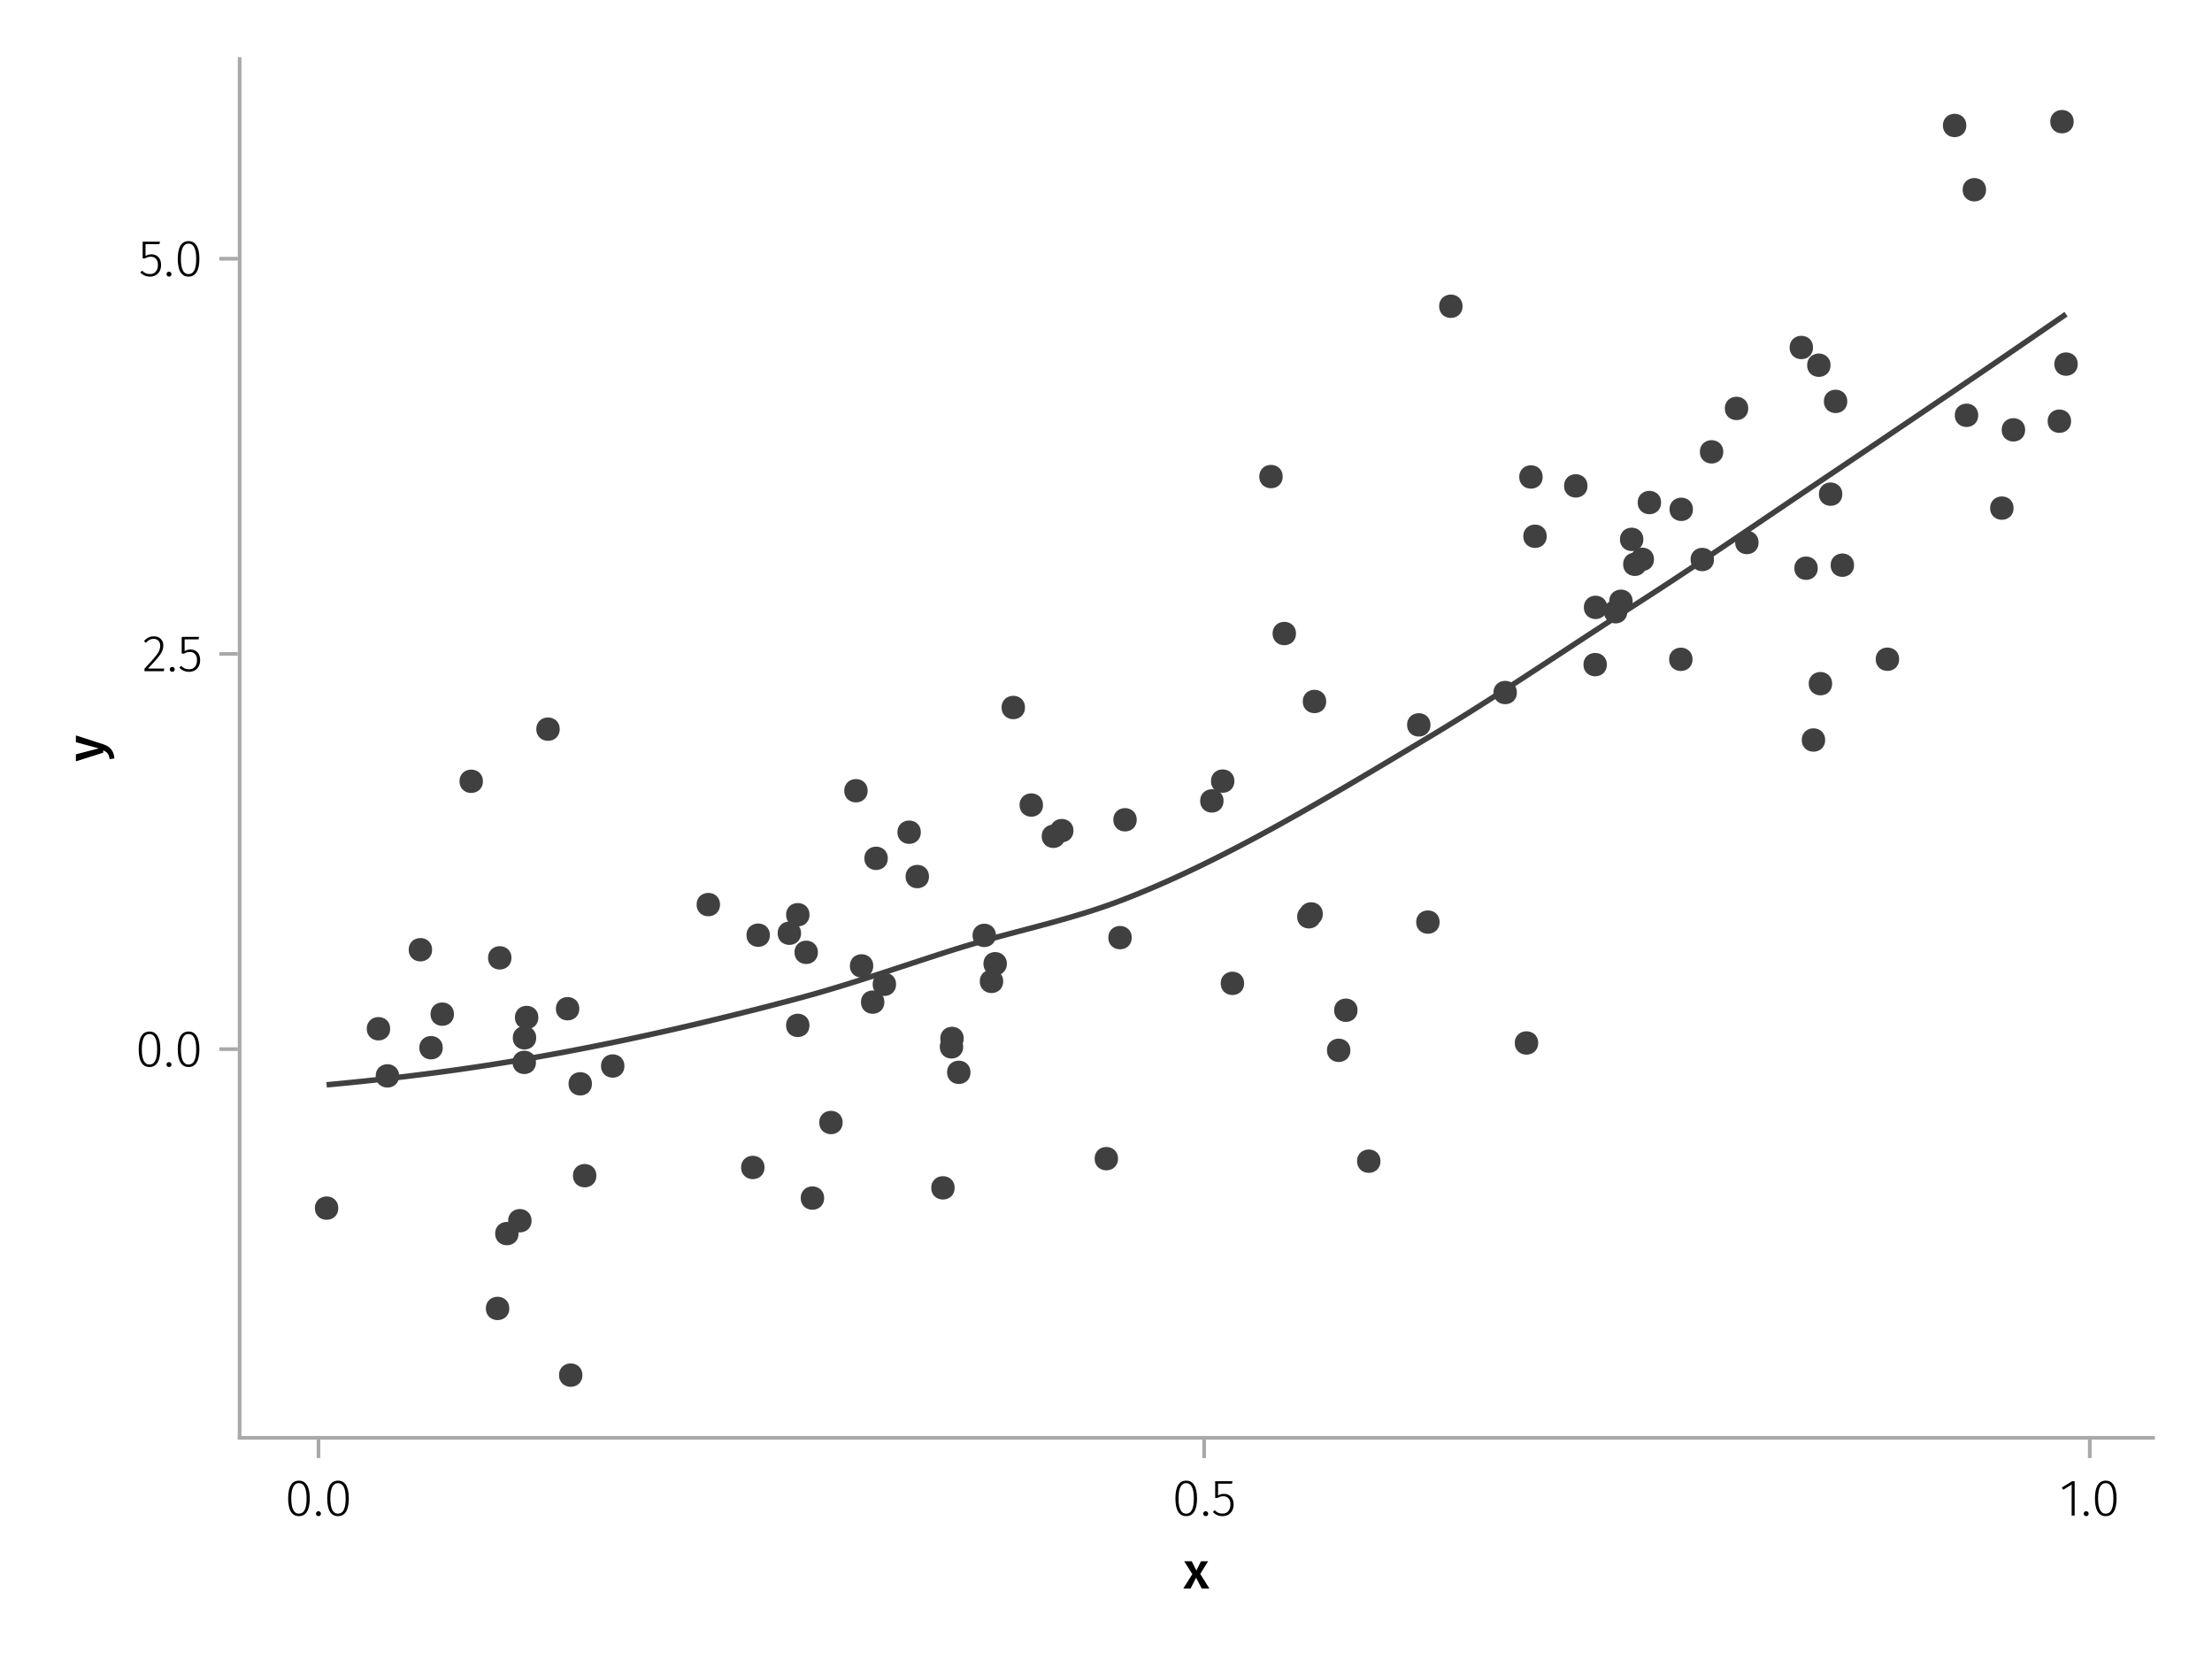 <?xml version="1.0" encoding="UTF-8"?>
<svg xmlns="http://www.w3.org/2000/svg" xmlns:xlink="http://www.w3.org/1999/xlink" width="600" height="450" viewBox="0 0 600 450">
<defs>
<g>
<g id="glyph-0-0-1918b6bc">
<path d="M 4.562 -3.969 L 7.047 0 L 4.969 0 L 3.438 -2.938 L 1.938 0 L -0.047 0 L 2.422 -3.906 L 0.203 -7.406 L 2.25 -7.406 L 3.516 -4.891 L 4.766 -7.406 L 6.703 -7.406 Z M 4.562 -3.969 "/>
</g>
<g id="glyph-1-0-1918b6bc">
<path d="M 3.844 -9.469 C 4.812 -9.469 5.539 -9.055 6.031 -8.234 C 6.531 -7.422 6.781 -6.223 6.781 -4.641 C 6.781 -3.078 6.531 -1.883 6.031 -1.062 C 5.531 -0.25 4.801 0.156 3.844 0.156 C 2.883 0.156 2.156 -0.25 1.656 -1.062 C 1.164 -1.883 0.922 -3.082 0.922 -4.656 C 0.922 -6.238 1.164 -7.438 1.656 -8.25 C 2.156 -9.062 2.883 -9.469 3.844 -9.469 Z M 3.844 -8.797 C 2.457 -8.797 1.766 -7.414 1.766 -4.656 C 1.766 -1.895 2.457 -0.516 3.844 -0.516 C 4.531 -0.516 5.047 -0.848 5.391 -1.516 C 5.742 -2.191 5.922 -3.234 5.922 -4.641 C 5.922 -6.055 5.742 -7.102 5.391 -7.781 C 5.047 -8.457 4.531 -8.797 3.844 -8.797 Z M 3.844 -8.797 "/>
</g>
<g id="glyph-1-1-1918b6bc">
<path d="M 1.438 -1.172 C 1.633 -1.172 1.797 -1.109 1.922 -0.984 C 2.047 -0.859 2.109 -0.703 2.109 -0.516 C 2.109 -0.316 2.047 -0.156 1.922 -0.031 C 1.797 0.094 1.633 0.156 1.438 0.156 C 1.25 0.156 1.086 0.094 0.953 -0.031 C 0.828 -0.164 0.766 -0.328 0.766 -0.516 C 0.766 -0.703 0.828 -0.859 0.953 -0.984 C 1.086 -1.109 1.25 -1.172 1.438 -1.172 Z M 1.438 -1.172 "/>
</g>
<g id="glyph-1-2-1918b6bc">
<path d="M 4.094 -9.312 L 4.094 0 L 3.281 0 L 3.281 -8.406 L 0.984 -6.984 L 0.609 -7.594 L 3.391 -9.312 Z M 4.094 -9.312 "/>
</g>
<g id="glyph-2-0-1918b6bc">
<path d="M 1.438 -1.172 C 1.633 -1.172 1.797 -1.109 1.922 -0.984 C 2.047 -0.859 2.109 -0.703 2.109 -0.516 C 2.109 -0.316 2.047 -0.156 1.922 -0.031 C 1.797 0.094 1.633 0.156 1.438 0.156 C 1.25 0.156 1.086 0.094 0.953 -0.031 C 0.828 -0.164 0.766 -0.328 0.766 -0.516 C 0.766 -0.703 0.828 -0.859 0.953 -0.984 C 1.086 -1.109 1.25 -1.172 1.438 -1.172 Z M 1.438 -1.172 "/>
</g>
<g id="glyph-2-1-1918b6bc">
<path d="M 3.844 -9.469 C 4.812 -9.469 5.539 -9.055 6.031 -8.234 C 6.531 -7.422 6.781 -6.223 6.781 -4.641 C 6.781 -3.078 6.531 -1.883 6.031 -1.062 C 5.531 -0.25 4.801 0.156 3.844 0.156 C 2.883 0.156 2.156 -0.25 1.656 -1.062 C 1.164 -1.883 0.922 -3.082 0.922 -4.656 C 0.922 -6.238 1.164 -7.438 1.656 -8.25 C 2.156 -9.062 2.883 -9.469 3.844 -9.469 Z M 3.844 -8.797 C 2.457 -8.797 1.766 -7.414 1.766 -4.656 C 1.766 -1.895 2.457 -0.516 3.844 -0.516 C 4.531 -0.516 5.047 -0.848 5.391 -1.516 C 5.742 -2.191 5.922 -3.234 5.922 -4.641 C 5.922 -6.055 5.742 -7.102 5.391 -7.781 C 5.047 -8.457 4.531 -8.797 3.844 -8.797 Z M 3.844 -8.797 "/>
</g>
<g id="glyph-3-0-1918b6bc">
<path d="M 3.844 -9.469 C 4.812 -9.469 5.539 -9.055 6.031 -8.234 C 6.531 -7.422 6.781 -6.223 6.781 -4.641 C 6.781 -3.078 6.531 -1.883 6.031 -1.062 C 5.531 -0.25 4.801 0.156 3.844 0.156 C 2.883 0.156 2.156 -0.25 1.656 -1.062 C 1.164 -1.883 0.922 -3.082 0.922 -4.656 C 0.922 -6.238 1.164 -7.438 1.656 -8.25 C 2.156 -9.062 2.883 -9.469 3.844 -9.469 Z M 3.844 -8.797 C 2.457 -8.797 1.766 -7.414 1.766 -4.656 C 1.766 -1.895 2.457 -0.516 3.844 -0.516 C 4.531 -0.516 5.047 -0.848 5.391 -1.516 C 5.742 -2.191 5.922 -3.234 5.922 -4.641 C 5.922 -6.055 5.742 -7.102 5.391 -7.781 C 5.047 -8.457 4.531 -8.797 3.844 -8.797 Z M 3.844 -8.797 "/>
</g>
<g id="glyph-4-0-1918b6bc">
<path d="M 3.844 -9.469 C 4.812 -9.469 5.539 -9.055 6.031 -8.234 C 6.531 -7.422 6.781 -6.223 6.781 -4.641 C 6.781 -3.078 6.531 -1.883 6.031 -1.062 C 5.531 -0.25 4.801 0.156 3.844 0.156 C 2.883 0.156 2.156 -0.25 1.656 -1.062 C 1.164 -1.883 0.922 -3.082 0.922 -4.656 C 0.922 -6.238 1.164 -7.438 1.656 -8.25 C 2.156 -9.062 2.883 -9.469 3.844 -9.469 Z M 3.844 -8.797 C 2.457 -8.797 1.766 -7.414 1.766 -4.656 C 1.766 -1.895 2.457 -0.516 3.844 -0.516 C 4.531 -0.516 5.047 -0.848 5.391 -1.516 C 5.742 -2.191 5.922 -3.234 5.922 -4.641 C 5.922 -6.055 5.742 -7.102 5.391 -7.781 C 5.047 -8.457 4.531 -8.797 3.844 -8.797 Z M 3.844 -8.797 "/>
</g>
<g id="glyph-5-0-1918b6bc">
<path d="M 5.672 -8.641 L 1.891 -8.641 L 1.891 -5.453 C 2.398 -5.742 2.93 -5.891 3.484 -5.891 C 4.285 -5.891 4.922 -5.629 5.391 -5.109 C 5.867 -4.598 6.109 -3.895 6.109 -3 C 6.109 -2.395 5.984 -1.848 5.734 -1.359 C 5.484 -0.879 5.129 -0.504 4.672 -0.234 C 4.223 0.023 3.703 0.156 3.109 0.156 C 2.066 0.156 1.188 -0.219 0.469 -0.969 L 0.984 -1.453 C 1.273 -1.141 1.586 -0.906 1.922 -0.75 C 2.266 -0.602 2.66 -0.531 3.109 -0.531 C 3.773 -0.531 4.297 -0.75 4.672 -1.188 C 5.055 -1.633 5.25 -2.242 5.25 -3.016 C 5.25 -3.754 5.07 -4.305 4.719 -4.672 C 4.375 -5.047 3.898 -5.234 3.297 -5.234 C 3.004 -5.234 2.742 -5.195 2.516 -5.125 C 2.285 -5.062 2.031 -4.945 1.75 -4.781 L 1.109 -4.781 L 1.109 -9.312 L 5.797 -9.312 Z M 5.672 -8.641 "/>
</g>
<g id="glyph-6-0-1918b6bc">
<path d="M 1.438 -1.172 C 1.633 -1.172 1.797 -1.109 1.922 -0.984 C 2.047 -0.859 2.109 -0.703 2.109 -0.516 C 2.109 -0.316 2.047 -0.156 1.922 -0.031 C 1.797 0.094 1.633 0.156 1.438 0.156 C 1.25 0.156 1.086 0.094 0.953 -0.031 C 0.828 -0.164 0.766 -0.328 0.766 -0.516 C 0.766 -0.703 0.828 -0.859 0.953 -0.984 C 1.086 -1.109 1.25 -1.172 1.438 -1.172 Z M 1.438 -1.172 "/>
</g>
<g id="glyph-7-0-1918b6bc">
<path d="M 0.031 -4.656 C 0.945 -4.363 1.656 -3.91 2.156 -3.297 C 2.664 -2.691 2.961 -1.863 3.047 -0.812 L 1.75 -0.625 C 1.676 -1.113 1.57 -1.504 1.438 -1.797 C 1.301 -2.086 1.117 -2.32 0.891 -2.5 C 0.672 -2.676 0.375 -2.844 0 -3 L 0 -2.375 L -7.406 -0.031 L -7.406 -1.938 L -1.188 -3.547 L -7.406 -5.219 L -7.406 -7.062 Z M 0.031 -4.656 "/>
</g>
<g id="glyph-8-0-1918b6bc">
<path d="M 1.438 -1.172 C 1.633 -1.172 1.797 -1.109 1.922 -0.984 C 2.047 -0.859 2.109 -0.703 2.109 -0.516 C 2.109 -0.316 2.047 -0.156 1.922 -0.031 C 1.797 0.094 1.633 0.156 1.438 0.156 C 1.25 0.156 1.086 0.094 0.953 -0.031 C 0.828 -0.164 0.766 -0.328 0.766 -0.516 C 0.766 -0.703 0.828 -0.859 0.953 -0.984 C 1.086 -1.109 1.25 -1.172 1.438 -1.172 Z M 1.438 -1.172 "/>
</g>
<g id="glyph-8-1-1918b6bc">
<path d="M 3.156 -9.469 C 3.938 -9.469 4.555 -9.238 5.016 -8.781 C 5.484 -8.32 5.719 -7.734 5.719 -7.016 C 5.719 -6.41 5.586 -5.844 5.328 -5.312 C 5.078 -4.781 4.68 -4.195 4.141 -3.562 C 3.609 -2.926 2.742 -1.977 1.547 -0.719 L 5.969 -0.719 L 5.859 0 L 0.609 0 L 0.609 -0.688 C 1.879 -2.051 2.789 -3.062 3.344 -3.719 C 3.906 -4.375 4.301 -4.941 4.531 -5.422 C 4.758 -5.898 4.875 -6.414 4.875 -6.969 C 4.875 -7.52 4.711 -7.957 4.391 -8.281 C 4.066 -8.613 3.641 -8.781 3.109 -8.781 C 2.68 -8.781 2.301 -8.691 1.969 -8.516 C 1.633 -8.336 1.316 -8.07 1.016 -7.719 L 0.469 -8.141 C 0.832 -8.586 1.234 -8.922 1.672 -9.141 C 2.109 -9.359 2.602 -9.469 3.156 -9.469 Z M 3.156 -9.469 "/>
</g>
<g id="glyph-9-0-1918b6bc">
<path d="M 3.844 -9.469 C 4.812 -9.469 5.539 -9.055 6.031 -8.234 C 6.531 -7.422 6.781 -6.223 6.781 -4.641 C 6.781 -3.078 6.531 -1.883 6.031 -1.062 C 5.531 -0.25 4.801 0.156 3.844 0.156 C 2.883 0.156 2.156 -0.25 1.656 -1.062 C 1.164 -1.883 0.922 -3.082 0.922 -4.656 C 0.922 -6.238 1.164 -7.438 1.656 -8.25 C 2.156 -9.062 2.883 -9.469 3.844 -9.469 Z M 3.844 -8.797 C 2.457 -8.797 1.766 -7.414 1.766 -4.656 C 1.766 -1.895 2.457 -0.516 3.844 -0.516 C 4.531 -0.516 5.047 -0.848 5.391 -1.516 C 5.742 -2.191 5.922 -3.234 5.922 -4.641 C 5.922 -6.055 5.742 -7.102 5.391 -7.781 C 5.047 -8.457 4.531 -8.797 3.844 -8.797 Z M 3.844 -8.797 "/>
</g>
<g id="glyph-9-1-1918b6bc">
<path d="M 5.672 -8.641 L 1.891 -8.641 L 1.891 -5.453 C 2.398 -5.742 2.93 -5.891 3.484 -5.891 C 4.285 -5.891 4.922 -5.629 5.391 -5.109 C 5.867 -4.598 6.109 -3.895 6.109 -3 C 6.109 -2.395 5.984 -1.848 5.734 -1.359 C 5.484 -0.879 5.129 -0.504 4.672 -0.234 C 4.223 0.023 3.703 0.156 3.109 0.156 C 2.066 0.156 1.188 -0.219 0.469 -0.969 L 0.984 -1.453 C 1.273 -1.141 1.586 -0.906 1.922 -0.75 C 2.266 -0.602 2.66 -0.531 3.109 -0.531 C 3.773 -0.531 4.297 -0.75 4.672 -1.188 C 5.055 -1.633 5.25 -2.242 5.25 -3.016 C 5.25 -3.754 5.07 -4.305 4.719 -4.672 C 4.375 -5.047 3.898 -5.234 3.297 -5.234 C 3.004 -5.234 2.742 -5.195 2.516 -5.125 C 2.285 -5.062 2.031 -4.945 1.75 -4.781 L 1.109 -4.781 L 1.109 -9.312 L 5.797 -9.312 Z M 5.672 -8.641 "/>
</g>
<g id="glyph-10-0-1918b6bc">
<path d="M 5.672 -8.641 L 1.891 -8.641 L 1.891 -5.453 C 2.398 -5.742 2.93 -5.891 3.484 -5.891 C 4.285 -5.891 4.922 -5.629 5.391 -5.109 C 5.867 -4.598 6.109 -3.895 6.109 -3 C 6.109 -2.395 5.984 -1.848 5.734 -1.359 C 5.484 -0.879 5.129 -0.504 4.672 -0.234 C 4.223 0.023 3.703 0.156 3.109 0.156 C 2.066 0.156 1.188 -0.219 0.469 -0.969 L 0.984 -1.453 C 1.273 -1.141 1.586 -0.906 1.922 -0.75 C 2.266 -0.602 2.66 -0.531 3.109 -0.531 C 3.773 -0.531 4.297 -0.75 4.672 -1.188 C 5.055 -1.633 5.25 -2.242 5.25 -3.016 C 5.25 -3.754 5.07 -4.305 4.719 -4.672 C 4.375 -5.047 3.898 -5.234 3.297 -5.234 C 3.004 -5.234 2.742 -5.195 2.516 -5.125 C 2.285 -5.062 2.031 -4.945 1.75 -4.781 L 1.109 -4.781 L 1.109 -9.312 L 5.797 -9.312 Z M 5.672 -8.641 "/>
</g>
<g id="glyph-11-0-1918b6bc">
<path d="M 1.438 -1.172 C 1.633 -1.172 1.797 -1.109 1.922 -0.984 C 2.047 -0.859 2.109 -0.703 2.109 -0.516 C 2.109 -0.316 2.047 -0.156 1.922 -0.031 C 1.797 0.094 1.633 0.156 1.438 0.156 C 1.25 0.156 1.086 0.094 0.953 -0.031 C 0.828 -0.164 0.766 -0.328 0.766 -0.516 C 0.766 -0.703 0.828 -0.859 0.953 -0.984 C 1.086 -1.109 1.25 -1.172 1.438 -1.172 Z M 1.438 -1.172 "/>
</g>
<g id="glyph-12-0-1918b6bc">
<path d="M 3.844 -9.469 C 4.812 -9.469 5.539 -9.055 6.031 -8.234 C 6.531 -7.422 6.781 -6.223 6.781 -4.641 C 6.781 -3.078 6.531 -1.883 6.031 -1.062 C 5.531 -0.25 4.801 0.156 3.844 0.156 C 2.883 0.156 2.156 -0.25 1.656 -1.062 C 1.164 -1.883 0.922 -3.082 0.922 -4.656 C 0.922 -6.238 1.164 -7.438 1.656 -8.25 C 2.156 -9.062 2.883 -9.469 3.844 -9.469 Z M 3.844 -8.797 C 2.457 -8.797 1.766 -7.414 1.766 -4.656 C 1.766 -1.895 2.457 -0.516 3.844 -0.516 C 4.531 -0.516 5.047 -0.848 5.391 -1.516 C 5.742 -2.191 5.922 -3.234 5.922 -4.641 C 5.922 -6.055 5.742 -7.102 5.391 -7.781 C 5.047 -8.457 4.531 -8.797 3.844 -8.797 Z M 3.844 -8.797 "/>
</g>
</g>
</defs>
<rect x="-60" y="-45" width="720" height="540" fill="rgb(100%, 100%, 100%)" fill-opacity="1"/>
<path fill-rule="nonzero" fill="rgb(100%, 100%, 100%)" fill-opacity="1" d="M 65 390 L 584 390 L 584 16 L 65 16 Z M 65 390 "/>
<g fill="rgb(0%, 0%, 0%)" fill-opacity="1">
<use xlink:href="#glyph-0-0-1918b6bc" x="321" y="430.89"/>
</g>
<g fill="rgb(0%, 0%, 0%)" fill-opacity="1">
<use xlink:href="#glyph-1-0-1918b6bc" x="77.241" y="411.09"/>
</g>
<g fill="rgb(0%, 0%, 0%)" fill-opacity="1">
<use xlink:href="#glyph-2-0-1918b6bc" x="84.941" y="411.09"/>
</g>
<g fill="rgb(0%, 0%, 0%)" fill-opacity="1">
<use xlink:href="#glyph-3-0-1918b6bc" x="87.839" y="411.09"/>
</g>
<g fill="rgb(0%, 0%, 0%)" fill-opacity="1">
<use xlink:href="#glyph-4-0-1918b6bc" x="317.909" y="411.09"/>
</g>
<g fill="rgb(0%, 0%, 0%)" fill-opacity="1">
<use xlink:href="#glyph-1-1-1918b6bc" x="325.608" y="411.09"/>
</g>
<g fill="rgb(0%, 0%, 0%)" fill-opacity="1">
<use xlink:href="#glyph-5-0-1918b6bc" x="328.506" y="411.09"/>
</g>
<g fill="rgb(0%, 0%, 0%)" fill-opacity="1">
<use xlink:href="#glyph-1-2-1918b6bc" x="558.653" y="411.09"/>
</g>
<g fill="rgb(0%, 0%, 0%)" fill-opacity="1">
<use xlink:href="#glyph-6-0-1918b6bc" x="564.435" y="411.09"/>
</g>
<g fill="rgb(0%, 0%, 0%)" fill-opacity="1">
<use xlink:href="#glyph-1-0-1918b6bc" x="567.333" y="411.09"/>
</g>
<g fill="rgb(0%, 0%, 0%)" fill-opacity="1">
<use xlink:href="#glyph-7-0-1918b6bc" x="27.992" y="206.542"/>
</g>
<g fill="rgb(0%, 0%, 0%)" fill-opacity="1">
<use xlink:href="#glyph-2-1-1918b6bc" x="36.702" y="289.27"/>
</g>
<g fill="rgb(0%, 0%, 0%)" fill-opacity="1">
<use xlink:href="#glyph-8-0-1918b6bc" x="44.402" y="289.27"/>
</g>
<g fill="rgb(0%, 0%, 0%)" fill-opacity="1">
<use xlink:href="#glyph-9-0-1918b6bc" x="47.3" y="289.27"/>
</g>
<g fill="rgb(0%, 0%, 0%)" fill-opacity="1">
<use xlink:href="#glyph-8-1-1918b6bc" x="38.578" y="182.07"/>
</g>
<g fill="rgb(0%, 0%, 0%)" fill-opacity="1">
<use xlink:href="#glyph-2-0-1918b6bc" x="45.284" y="182.07"/>
</g>
<g fill="rgb(0%, 0%, 0%)" fill-opacity="1">
<use xlink:href="#glyph-9-1-1918b6bc" x="48.182" y="182.07"/>
</g>
<g fill="rgb(0%, 0%, 0%)" fill-opacity="1">
<use xlink:href="#glyph-10-0-1918b6bc" x="37.584" y="74.871"/>
</g>
<g fill="rgb(0%, 0%, 0%)" fill-opacity="1">
<use xlink:href="#glyph-11-0-1918b6bc" x="44.402" y="74.871"/>
</g>
<g fill="rgb(0%, 0%, 0%)" fill-opacity="1">
<use xlink:href="#glyph-12-0-1918b6bc" x="47.3" y="74.871"/>
</g>
<path fill="none" stroke-width="1.5" stroke-linecap="butt" stroke-linejoin="miter" stroke="rgb(25.098%, 25.098%, 25.098%)" stroke-opacity="1" stroke-miterlimit="2" d="M 88.59 294.258 L 90.961 294.035 L 93.332 293.809 L 95.703 293.57 L 98.074 293.328 L 100.445 293.078 L 102.816 292.82 L 105.188 292.559 L 107.559 292.285 L 109.93 292.004 L 112.301 291.715 L 114.672 291.418 L 117.043 291.109 L 119.414 290.797 L 121.785 290.477 L 124.156 290.145 L 126.527 289.805 L 128.898 289.453 L 131.27 289.098 L 133.641 288.73 L 136.012 288.355 L 138.379 287.969 L 140.75 287.574 L 143.121 287.168 L 145.492 286.754 L 147.863 286.332 L 150.234 285.902 L 152.605 285.465 L 154.977 285.016 L 157.348 284.559 L 159.719 284.098 L 162.09 283.625 L 164.461 283.145 L 166.832 282.656 L 169.203 282.164 L 171.574 281.66 L 173.945 281.148 L 176.316 280.633 L 178.688 280.105 L 181.059 279.574 L 183.43 279.035 L 185.801 278.488 L 188.172 277.934 L 190.543 277.375 L 192.914 276.805 L 195.285 276.23 L 197.656 275.652 L 200.023 275.062 L 202.395 274.469 L 204.766 273.871 L 207.137 273.266 L 209.508 272.652 L 214.25 271.41 L 216.621 270.777 L 218.992 270.133 L 221.363 269.465 L 223.734 268.777 L 226.105 268.074 L 228.477 267.355 L 230.848 266.621 L 233.219 265.879 L 235.59 265.121 L 237.961 264.359 L 240.332 263.59 L 247.445 261.258 L 249.816 260.477 L 254.559 258.93 L 256.93 258.164 L 259.301 257.41 L 261.672 256.684 L 264.039 255.984 L 266.41 255.305 L 268.781 254.648 L 271.152 254.004 L 273.523 253.371 L 275.895 252.742 L 280.637 251.492 L 283.008 250.855 L 285.379 250.211 L 287.75 249.551 L 290.121 248.871 L 292.492 248.168 L 294.863 247.438 L 297.234 246.676 L 299.605 245.875 L 301.977 245.035 L 304.348 244.152 L 306.719 243.223 L 309.09 242.266 L 311.461 241.277 L 313.832 240.266 L 316.203 239.223 L 318.574 238.156 L 320.945 237.062 L 323.316 235.945 L 325.684 234.809 L 328.055 233.645 L 330.426 232.465 L 332.797 231.262 L 335.168 230.039 L 337.539 228.797 L 339.91 227.539 L 342.281 226.266 L 344.652 224.973 L 347.023 223.668 L 349.395 222.348 L 351.766 221.016 L 354.137 219.672 L 356.508 218.316 L 358.879 216.949 L 361.25 215.574 L 363.621 214.191 L 365.992 212.801 L 368.363 211.402 L 370.734 210 L 373.105 208.594 L 375.477 207.184 L 377.848 205.77 L 382.59 202.934 L 384.961 201.52 L 387.328 200.102 L 389.699 198.676 L 392.07 197.234 L 394.441 195.777 L 396.812 194.305 L 399.184 192.82 L 401.555 191.32 L 403.926 189.812 L 406.297 188.293 L 408.668 186.766 L 411.039 185.23 L 413.41 183.688 L 418.152 180.586 L 422.895 177.477 L 427.637 174.359 L 430.008 172.805 L 432.379 171.254 L 437.121 168.16 L 439.492 166.625 L 441.863 165.098 L 444.234 163.574 L 446.605 162.047 L 448.977 160.508 L 451.344 158.961 L 453.715 157.406 L 456.086 155.84 L 458.457 154.27 L 460.828 152.691 L 463.199 151.109 L 465.57 149.52 L 467.941 147.926 L 472.684 144.73 L 475.055 143.129 L 479.797 139.918 L 482.168 138.316 L 484.539 136.711 L 489.281 133.508 L 491.652 131.91 L 496.395 128.723 L 498.766 127.133 L 501.137 125.535 L 505.879 122.348 L 510.621 119.152 L 512.988 117.555 L 515.359 115.953 L 517.73 114.355 L 520.102 112.75 L 522.473 111.148 L 524.844 109.543 L 531.957 104.715 L 536.699 101.488 L 541.441 98.254 L 543.812 96.633 L 548.555 93.383 L 550.926 91.754 L 555.668 88.488 L 558.039 86.852 L 560.41 85.211 "/>
<path fill-rule="nonzero" fill="rgb(25.098%, 25.098%, 25.098%)" fill-opacity="1" d="M 157.133 273.613 C 157.133 269.387 150.789 269.387 150.789 273.613 C 150.789 277.844 157.133 277.844 157.133 273.613 Z M 157.133 273.613 "/>
<path fill-rule="nonzero" fill="rgb(25.098%, 25.098%, 25.098%)" fill-opacity="1" d="M 366.285 284.898 C 366.285 280.668 359.938 280.668 359.938 284.898 C 359.938 289.129 366.285 289.129 366.285 284.898 Z M 366.285 284.898 "/>
<path fill-rule="nonzero" fill="rgb(25.098%, 25.098%, 25.098%)" fill-opacity="1" d="M 464.914 151.766 C 464.914 147.535 458.566 147.535 458.566 151.766 C 458.566 155.996 464.914 155.996 464.914 151.766 Z M 464.914 151.766 "/>
<path fill-rule="nonzero" fill="rgb(25.098%, 25.098%, 25.098%)" fill-opacity="1" d="M 515.133 178.812 C 515.133 174.586 508.789 174.586 508.789 178.812 C 508.789 183.043 515.133 183.043 515.133 178.812 Z M 515.133 178.812 "/>
<path fill-rule="nonzero" fill="rgb(25.098%, 25.098%, 25.098%)" fill-opacity="1" d="M 261.262 283.957 C 261.262 279.727 254.918 279.727 254.918 283.957 C 254.918 288.184 261.262 288.184 261.262 283.957 Z M 261.262 283.957 "/>
<path fill-rule="nonzero" fill="rgb(25.098%, 25.098%, 25.098%)" fill-opacity="1" d="M 549.309 116.598 C 549.309 112.367 542.961 112.367 542.961 116.598 C 542.961 120.824 549.309 120.824 549.309 116.598 Z M 549.309 116.598 "/>
<path fill-rule="nonzero" fill="rgb(25.098%, 25.098%, 25.098%)" fill-opacity="1" d="M 270.148 253.727 C 270.148 249.496 263.805 249.496 263.805 253.727 C 263.805 257.957 270.148 257.957 270.148 253.727 Z M 270.148 253.727 "/>
<path fill-rule="nonzero" fill="rgb(25.098%, 25.098%, 25.098%)" fill-opacity="1" d="M 208.828 253.664 C 208.828 249.434 202.48 249.434 202.48 253.664 C 202.48 257.895 208.828 257.895 208.828 253.664 Z M 208.828 253.664 "/>
<path fill-rule="nonzero" fill="rgb(25.098%, 25.098%, 25.098%)" fill-opacity="1" d="M 228.566 304.48 C 228.566 300.25 222.223 300.25 222.223 304.48 C 222.223 308.711 228.566 308.711 228.566 304.48 Z M 228.566 304.48 "/>
<path fill-rule="nonzero" fill="rgb(25.098%, 25.098%, 25.098%)" fill-opacity="1" d="M 459.094 178.84 C 459.094 174.609 452.75 174.609 452.75 178.84 C 452.75 183.07 459.094 183.07 459.094 178.84 Z M 459.094 178.84 "/>
<path fill-rule="nonzero" fill="rgb(25.098%, 25.098%, 25.098%)" fill-opacity="1" d="M 151.82 197.781 C 151.82 193.551 145.473 193.551 145.473 197.781 C 145.473 202.008 151.82 202.008 151.82 197.781 Z M 151.82 197.781 "/>
<path fill-rule="nonzero" fill="rgb(25.098%, 25.098%, 25.098%)" fill-opacity="1" d="M 538.711 51.465 C 538.711 47.234 532.367 47.234 532.367 51.465 C 532.367 55.695 538.711 55.695 538.711 51.465 Z M 538.711 51.465 "/>
<path fill-rule="nonzero" fill="rgb(25.098%, 25.098%, 25.098%)" fill-opacity="1" d="M 390.492 250.117 C 390.492 245.887 384.145 245.887 384.145 250.117 C 384.145 254.348 390.492 254.348 390.492 250.117 Z M 390.492 250.117 "/>
<path fill-rule="nonzero" fill="rgb(25.098%, 25.098%, 25.098%)" fill-opacity="1" d="M 138.141 354.91 C 138.141 350.68 131.793 350.68 131.793 354.91 C 131.793 359.137 138.141 359.137 138.141 354.91 Z M 138.141 354.91 "/>
<path fill-rule="nonzero" fill="rgb(25.098%, 25.098%, 25.098%)" fill-opacity="1" d="M 282.906 218.363 C 282.906 214.133 276.562 214.133 276.562 218.363 C 276.562 222.59 282.906 222.59 282.906 218.363 Z M 282.906 218.363 "/>
<path fill-rule="nonzero" fill="rgb(25.098%, 25.098%, 25.098%)" fill-opacity="1" d="M 396.711 83.074 C 396.711 78.844 390.367 78.844 390.367 83.074 C 390.367 87.301 396.711 87.301 396.711 83.074 Z M 396.711 83.074 "/>
<path fill-rule="nonzero" fill="rgb(25.098%, 25.098%, 25.098%)" fill-opacity="1" d="M 161.762 318.895 C 161.762 314.668 155.414 314.668 155.414 318.895 C 155.414 323.125 161.762 323.125 161.762 318.895 Z M 161.762 318.895 "/>
<path fill-rule="nonzero" fill="rgb(25.098%, 25.098%, 25.098%)" fill-opacity="1" d="M 561.773 114.25 C 561.773 110.02 555.426 110.02 555.426 114.25 C 555.426 118.48 561.773 118.48 561.773 114.25 Z M 561.773 114.25 "/>
<path fill-rule="nonzero" fill="rgb(25.098%, 25.098%, 25.098%)" fill-opacity="1" d="M 474.203 110.785 C 474.203 106.555 467.859 106.555 467.859 110.785 C 467.859 115.016 474.203 115.016 474.203 110.785 Z M 474.203 110.785 "/>
<path fill-rule="nonzero" fill="rgb(25.098%, 25.098%, 25.098%)" fill-opacity="1" d="M 219.57 278.137 C 219.57 273.906 213.223 273.906 213.223 278.137 C 213.223 282.367 219.57 282.367 219.57 278.137 Z M 219.57 278.137 "/>
<path fill-rule="nonzero" fill="rgb(25.098%, 25.098%, 25.098%)" fill-opacity="1" d="M 130.988 211.918 C 130.988 207.688 124.645 207.688 124.645 211.918 C 124.645 216.148 130.988 216.148 130.988 211.918 Z M 130.988 211.918 "/>
<path fill-rule="nonzero" fill="rgb(25.098%, 25.098%, 25.098%)" fill-opacity="1" d="M 496.527 99.062 C 496.527 94.832 490.184 94.832 490.184 99.062 C 490.184 103.293 496.527 103.293 496.527 99.062 Z M 496.527 99.062 "/>
<path fill-rule="nonzero" fill="rgb(25.098%, 25.098%, 25.098%)" fill-opacity="1" d="M 563.582 98.762 C 563.582 94.535 557.238 94.535 557.238 98.762 C 557.238 102.992 563.582 102.992 563.582 98.762 Z M 563.582 98.762 "/>
<path fill-rule="nonzero" fill="rgb(25.098%, 25.098%, 25.098%)" fill-opacity="1" d="M 123.129 275.086 C 123.129 270.859 116.785 270.859 116.785 275.086 C 116.785 279.316 123.129 279.316 123.129 275.086 Z M 123.129 275.086 "/>
<path fill-rule="nonzero" fill="rgb(25.098%, 25.098%, 25.098%)" fill-opacity="1" d="M 144.184 331.117 C 144.184 326.887 137.84 326.887 137.84 331.117 C 137.84 335.348 144.184 335.348 144.184 331.117 Z M 144.184 331.117 "/>
<path fill-rule="nonzero" fill="rgb(25.098%, 25.098%, 25.098%)" fill-opacity="1" d="M 495.07 200.727 C 495.07 196.496 488.727 196.496 488.727 200.727 C 488.727 204.957 495.07 204.957 495.07 200.727 Z M 495.07 200.727 "/>
<path fill-rule="nonzero" fill="rgb(25.098%, 25.098%, 25.098%)" fill-opacity="1" d="M 467.434 122.562 C 467.434 118.332 461.09 118.332 461.09 122.562 C 461.09 126.793 467.434 126.793 467.434 122.562 Z M 467.434 122.562 "/>
<path fill-rule="nonzero" fill="rgb(25.098%, 25.098%, 25.098%)" fill-opacity="1" d="M 536.582 112.648 C 536.582 108.422 530.238 108.422 530.238 112.648 C 530.238 116.879 536.582 116.879 536.582 112.648 Z M 536.582 112.648 "/>
<path fill-rule="nonzero" fill="rgb(25.098%, 25.098%, 25.098%)" fill-opacity="1" d="M 374.445 314.969 C 374.445 310.738 368.102 310.738 368.102 314.969 C 368.102 319.195 374.445 319.195 374.445 314.969 Z M 374.445 314.969 "/>
<path fill-rule="nonzero" fill="rgb(25.098%, 25.098%, 25.098%)" fill-opacity="1" d="M 351.531 171.844 C 351.531 167.613 345.188 167.613 345.188 171.844 C 345.188 176.074 351.531 176.074 351.531 171.844 Z M 351.531 171.844 "/>
<path fill-rule="nonzero" fill="rgb(25.098%, 25.098%, 25.098%)" fill-opacity="1" d="M 243.059 266.984 C 243.059 262.758 236.715 262.758 236.715 266.984 C 236.715 271.215 243.059 271.215 243.059 266.984 Z M 243.059 266.984 "/>
<path fill-rule="nonzero" fill="rgb(25.098%, 25.098%, 25.098%)" fill-opacity="1" d="M 368.227 274.023 C 368.227 269.793 361.883 269.793 361.883 274.023 C 361.883 278.254 368.227 278.254 368.227 274.023 Z M 368.227 274.023 "/>
<path fill-rule="nonzero" fill="rgb(25.098%, 25.098%, 25.098%)" fill-opacity="1" d="M 388.016 196.621 C 388.016 192.391 381.668 192.391 381.668 196.621 C 381.668 200.852 388.016 200.852 388.016 196.621 Z M 388.016 196.621 "/>
<path fill-rule="nonzero" fill="rgb(25.098%, 25.098%, 25.098%)" fill-opacity="1" d="M 562.477 33 C 562.477 28.77 556.133 28.77 556.133 33 C 556.133 37.23 562.477 37.23 562.477 33 Z M 562.477 33 "/>
<path fill-rule="nonzero" fill="rgb(25.098%, 25.098%, 25.098%)" fill-opacity="1" d="M 442.852 163.094 C 442.852 158.863 436.504 158.863 436.504 163.094 C 436.504 167.324 442.852 167.324 442.852 163.094 Z M 442.852 163.094 "/>
<path fill-rule="nonzero" fill="rgb(25.098%, 25.098%, 25.098%)" fill-opacity="1" d="M 448.637 151.715 C 448.637 147.484 442.293 147.484 442.293 151.715 C 442.293 155.945 448.637 155.945 448.637 151.715 Z M 448.637 151.715 "/>
<path fill-rule="nonzero" fill="rgb(25.098%, 25.098%, 25.098%)" fill-opacity="1" d="M 221.852 258.316 C 221.852 254.09 215.508 254.09 215.508 258.316 C 215.508 262.547 221.852 262.547 221.852 258.316 Z M 221.852 258.316 "/>
<path fill-rule="nonzero" fill="rgb(25.098%, 25.098%, 25.098%)" fill-opacity="1" d="M 105.832 279.047 C 105.832 274.816 99.488 274.816 99.488 279.047 C 99.488 283.277 105.832 283.277 105.832 279.047 Z M 105.832 279.047 "/>
<path fill-rule="nonzero" fill="rgb(25.098%, 25.098%, 25.098%)" fill-opacity="1" d="M 419.539 145.461 C 419.539 141.23 413.195 141.23 413.195 145.461 C 413.195 149.691 419.539 149.691 419.539 145.461 Z M 419.539 145.461 "/>
<path fill-rule="nonzero" fill="rgb(25.098%, 25.098%, 25.098%)" fill-opacity="1" d="M 359.723 190.273 C 359.723 186.043 353.379 186.043 353.379 190.273 C 353.379 194.504 359.723 194.504 359.723 190.273 Z M 359.723 190.273 "/>
<path fill-rule="nonzero" fill="rgb(25.098%, 25.098%, 25.098%)" fill-opacity="1" d="M 306.98 254.328 C 306.98 250.098 300.633 250.098 300.633 254.328 C 300.633 258.559 306.98 258.559 306.98 254.328 Z M 306.98 254.328 "/>
<path fill-rule="nonzero" fill="rgb(25.098%, 25.098%, 25.098%)" fill-opacity="1" d="M 272.113 266.195 C 272.113 261.965 265.77 261.965 265.77 266.195 C 265.77 270.426 272.113 270.426 272.113 266.195 Z M 272.113 266.195 "/>
<path fill-rule="nonzero" fill="rgb(25.098%, 25.098%, 25.098%)" fill-opacity="1" d="M 239.883 271.824 C 239.883 267.594 233.539 267.594 233.539 271.824 C 233.539 276.055 239.883 276.055 239.883 271.824 Z M 239.883 271.824 "/>
<path fill-rule="nonzero" fill="rgb(25.098%, 25.098%, 25.098%)" fill-opacity="1" d="M 195.305 245.367 C 195.305 241.137 188.961 241.137 188.961 245.367 C 188.961 249.598 195.305 249.598 195.305 245.367 Z M 195.305 245.367 "/>
<path fill-rule="nonzero" fill="rgb(25.098%, 25.098%, 25.098%)" fill-opacity="1" d="M 501.07 108.875 C 501.07 104.645 494.727 104.645 494.727 108.875 C 494.727 113.105 501.07 113.105 501.07 108.875 Z M 501.07 108.875 "/>
<path fill-rule="nonzero" fill="rgb(25.098%, 25.098%, 25.098%)" fill-opacity="1" d="M 331.887 217.246 C 331.887 213.016 325.543 213.016 325.543 217.246 C 325.543 221.477 331.887 221.477 331.887 217.246 Z M 331.887 217.246 "/>
<path fill-rule="nonzero" fill="rgb(25.098%, 25.098%, 25.098%)" fill-opacity="1" d="M 546.172 137.824 C 546.172 133.594 539.824 133.594 539.824 137.824 C 539.824 142.051 546.172 142.051 546.172 137.824 Z M 546.172 137.824 "/>
<path fill-rule="nonzero" fill="rgb(25.098%, 25.098%, 25.098%)" fill-opacity="1" d="M 223.543 324.977 C 223.543 320.746 217.199 320.746 217.199 324.977 C 217.199 329.207 223.543 329.207 223.543 324.977 Z M 223.543 324.977 "/>
<path fill-rule="nonzero" fill="rgb(25.098%, 25.098%, 25.098%)" fill-opacity="1" d="M 435.965 164.75 C 435.965 160.52 429.621 160.52 429.621 164.75 C 429.621 168.98 435.965 168.98 435.965 164.75 Z M 435.965 164.75 "/>
<path fill-rule="nonzero" fill="rgb(25.098%, 25.098%, 25.098%)" fill-opacity="1" d="M 533.359 34.031 C 533.359 29.801 527.016 29.801 527.016 34.031 C 527.016 38.262 533.359 38.262 533.359 34.031 Z M 533.359 34.031 "/>
<path fill-rule="nonzero" fill="rgb(25.098%, 25.098%, 25.098%)" fill-opacity="1" d="M 358.809 247.898 C 358.809 243.668 352.465 243.668 352.465 247.898 C 352.465 252.125 358.809 252.125 358.809 247.898 Z M 358.809 247.898 "/>
<path fill-rule="nonzero" fill="rgb(25.098%, 25.098%, 25.098%)" fill-opacity="1" d="M 441.398 165.938 C 441.398 161.707 435.055 161.707 435.055 165.938 C 435.055 170.164 441.398 170.164 441.398 165.938 Z M 441.398 165.938 "/>
<path fill-rule="nonzero" fill="rgb(25.098%, 25.098%, 25.098%)" fill-opacity="1" d="M 450.566 136.312 C 450.566 132.082 444.223 132.082 444.223 136.312 C 444.223 140.543 450.566 140.543 450.566 136.312 Z M 450.566 136.312 "/>
<path fill-rule="nonzero" fill="rgb(25.098%, 25.098%, 25.098%)" fill-opacity="1" d="M 251.984 237.766 C 251.984 233.535 245.641 233.535 245.641 237.766 C 245.641 241.996 251.984 241.996 251.984 237.766 Z M 251.984 237.766 "/>
<path fill-rule="nonzero" fill="rgb(25.098%, 25.098%, 25.098%)" fill-opacity="1" d="M 145.379 288.164 C 145.379 283.934 139.031 283.934 139.031 288.164 C 139.031 292.395 145.379 292.395 145.379 288.164 Z M 145.379 288.164 "/>
<path fill-rule="nonzero" fill="rgb(25.098%, 25.098%, 25.098%)" fill-opacity="1" d="M 499.723 134.039 C 499.723 129.809 493.379 129.809 493.379 134.039 C 493.379 138.27 499.723 138.27 499.723 134.039 Z M 499.723 134.039 "/>
<path fill-rule="nonzero" fill="rgb(25.098%, 25.098%, 25.098%)" fill-opacity="1" d="M 308.332 222.363 C 308.332 218.133 301.988 218.133 301.988 222.363 C 301.988 226.594 308.332 226.594 308.332 222.363 Z M 308.332 222.363 "/>
<path fill-rule="nonzero" fill="rgb(25.098%, 25.098%, 25.098%)" fill-opacity="1" d="M 117.207 257.613 C 117.207 253.383 110.863 253.383 110.863 257.613 C 110.863 261.844 117.207 261.844 117.207 257.613 Z M 117.207 257.613 "/>
<path fill-rule="nonzero" fill="rgb(25.098%, 25.098%, 25.098%)" fill-opacity="1" d="M 417.227 282.906 C 417.227 278.676 410.879 278.676 410.879 282.906 C 410.879 287.137 417.227 287.137 417.227 282.906 Z M 417.227 282.906 "/>
<path fill-rule="nonzero" fill="rgb(25.098%, 25.098%, 25.098%)" fill-opacity="1" d="M 445.758 146.301 C 445.758 142.07 439.414 142.07 439.414 146.301 C 439.414 150.531 445.758 150.531 445.758 146.301 Z M 445.758 146.301 "/>
<path fill-rule="nonzero" fill="rgb(25.098%, 25.098%, 25.098%)" fill-opacity="1" d="M 303.262 314.285 C 303.262 310.055 296.918 310.055 296.918 314.285 C 296.918 318.516 303.262 318.516 303.262 314.285 Z M 303.262 314.285 "/>
<path fill-rule="nonzero" fill="rgb(25.098%, 25.098%, 25.098%)" fill-opacity="1" d="M 138.73 259.816 C 138.73 255.586 132.387 255.586 132.387 259.816 C 132.387 264.047 138.73 264.047 138.73 259.816 Z M 138.73 259.816 "/>
<path fill-rule="nonzero" fill="rgb(25.098%, 25.098%, 25.098%)" fill-opacity="1" d="M 240.809 232.82 C 240.809 228.59 234.461 228.59 234.461 232.82 C 234.461 237.051 240.809 237.051 240.809 232.82 Z M 240.809 232.82 "/>
<path fill-rule="nonzero" fill="rgb(25.098%, 25.098%, 25.098%)" fill-opacity="1" d="M 249.77 225.734 C 249.77 221.504 243.426 221.504 243.426 225.734 C 243.426 229.965 249.77 229.965 249.77 225.734 Z M 249.77 225.734 "/>
<path fill-rule="nonzero" fill="rgb(25.098%, 25.098%, 25.098%)" fill-opacity="1" d="M 217.281 253.133 C 217.281 248.902 210.938 248.902 210.938 253.133 C 210.938 257.363 217.281 257.363 217.281 253.133 Z M 217.281 253.133 "/>
<path fill-rule="nonzero" fill="rgb(25.098%, 25.098%, 25.098%)" fill-opacity="1" d="M 418.441 129.379 C 418.441 125.148 412.094 125.148 412.094 129.379 C 412.094 133.609 418.441 133.609 418.441 129.379 Z M 418.441 129.379 "/>
<path fill-rule="nonzero" fill="rgb(25.098%, 25.098%, 25.098%)" fill-opacity="1" d="M 236.871 261.996 C 236.871 257.77 230.527 257.77 230.527 261.996 C 230.527 266.227 236.871 266.227 236.871 261.996 Z M 236.871 261.996 "/>
<path fill-rule="nonzero" fill="rgb(25.098%, 25.098%, 25.098%)" fill-opacity="1" d="M 146.02 275.984 C 146.02 271.758 139.676 271.758 139.676 275.984 C 139.676 280.215 146.02 280.215 146.02 275.984 Z M 146.02 275.984 "/>
<path fill-rule="nonzero" fill="rgb(25.098%, 25.098%, 25.098%)" fill-opacity="1" d="M 258.941 322.203 C 258.941 317.973 252.598 317.973 252.598 322.203 C 252.598 326.434 258.941 326.434 258.941 322.203 Z M 258.941 322.203 "/>
<path fill-rule="nonzero" fill="rgb(25.098%, 25.098%, 25.098%)" fill-opacity="1" d="M 140.656 334.609 C 140.656 330.379 134.312 330.379 134.312 334.609 C 134.312 338.84 140.656 338.84 140.656 334.609 Z M 140.656 334.609 "/>
<path fill-rule="nonzero" fill="rgb(25.098%, 25.098%, 25.098%)" fill-opacity="1" d="M 446.617 153.062 C 446.617 148.836 440.273 148.836 440.273 153.062 C 440.273 157.293 446.617 157.293 446.617 153.062 Z M 446.617 153.062 "/>
<path fill-rule="nonzero" fill="rgb(25.098%, 25.098%, 25.098%)" fill-opacity="1" d="M 263.242 290.867 C 263.242 286.641 256.898 286.641 256.898 290.867 C 256.898 295.098 263.242 295.098 263.242 290.867 Z M 263.242 290.867 "/>
<path fill-rule="nonzero" fill="rgb(25.098%, 25.098%, 25.098%)" fill-opacity="1" d="M 477.008 147.156 C 477.008 142.926 470.664 142.926 470.664 147.156 C 470.664 151.387 477.008 151.387 477.008 147.156 Z M 477.008 147.156 "/>
<path fill-rule="nonzero" fill="rgb(25.098%, 25.098%, 25.098%)" fill-opacity="1" d="M 145.441 281.504 C 145.441 277.273 139.094 277.273 139.094 281.504 C 139.094 285.734 145.441 285.734 145.441 281.504 Z M 145.441 281.504 "/>
<path fill-rule="nonzero" fill="rgb(25.098%, 25.098%, 25.098%)" fill-opacity="1" d="M 169.371 289.152 C 169.371 284.926 163.027 284.926 163.027 289.152 C 163.027 293.383 169.371 293.383 169.371 289.152 Z M 169.371 289.152 "/>
<path fill-rule="nonzero" fill="rgb(25.098%, 25.098%, 25.098%)" fill-opacity="1" d="M 273.105 261.414 C 273.105 257.184 266.758 257.184 266.758 261.414 C 266.758 265.641 273.105 265.641 273.105 261.414 Z M 273.105 261.414 "/>
<path fill-rule="nonzero" fill="rgb(25.098%, 25.098%, 25.098%)" fill-opacity="1" d="M 235.348 214.484 C 235.348 210.254 229.004 210.254 229.004 214.484 C 229.004 218.711 235.348 218.711 235.348 214.484 Z M 235.348 214.484 "/>
<path fill-rule="nonzero" fill="rgb(25.098%, 25.098%, 25.098%)" fill-opacity="1" d="M 493.059 154.125 C 493.059 149.895 486.715 149.895 486.715 154.125 C 486.715 158.355 493.059 158.355 493.059 154.125 Z M 493.059 154.125 "/>
<path fill-rule="nonzero" fill="rgb(25.098%, 25.098%, 25.098%)" fill-opacity="1" d="M 430.598 131.797 C 430.598 127.566 424.25 127.566 424.25 131.797 C 424.25 136.027 430.598 136.027 430.598 131.797 Z M 430.598 131.797 "/>
<path fill-rule="nonzero" fill="rgb(25.098%, 25.098%, 25.098%)" fill-opacity="1" d="M 337.465 266.734 C 337.465 262.504 331.121 262.504 331.121 266.734 C 331.121 270.965 337.465 270.965 337.465 266.734 Z M 337.465 266.734 "/>
<path fill-rule="nonzero" fill="rgb(25.098%, 25.098%, 25.098%)" fill-opacity="1" d="M 291.168 225.305 C 291.168 221.074 284.824 221.074 284.824 225.305 C 284.824 229.531 291.168 229.531 291.168 225.305 Z M 291.168 225.305 "/>
<path fill-rule="nonzero" fill="rgb(25.098%, 25.098%, 25.098%)" fill-opacity="1" d="M 496.961 185.441 C 496.961 181.211 490.613 181.211 490.613 185.441 C 490.613 189.672 496.961 189.672 496.961 185.441 Z M 496.961 185.441 "/>
<path fill-rule="nonzero" fill="rgb(25.098%, 25.098%, 25.098%)" fill-opacity="1" d="M 219.574 248.117 C 219.574 243.887 213.23 243.887 213.23 248.117 C 213.23 252.344 219.574 252.344 219.574 248.117 Z M 219.574 248.117 "/>
<path fill-rule="nonzero" fill="rgb(25.098%, 25.098%, 25.098%)" fill-opacity="1" d="M 288.902 226.844 C 288.902 222.617 282.559 222.617 282.559 226.844 C 282.559 231.074 288.902 231.074 288.902 226.844 Z M 288.902 226.844 "/>
<path fill-rule="nonzero" fill="rgb(25.098%, 25.098%, 25.098%)" fill-opacity="1" d="M 120.09 284.188 C 120.09 279.957 113.746 279.957 113.746 284.188 C 113.746 288.418 120.09 288.418 120.09 284.188 Z M 120.09 284.188 "/>
<path fill-rule="nonzero" fill="rgb(25.098%, 25.098%, 25.098%)" fill-opacity="1" d="M 347.926 129.27 C 347.926 125.039 341.582 125.039 341.582 129.27 C 341.582 133.496 347.926 133.496 347.926 129.27 Z M 347.926 129.27 "/>
<path fill-rule="nonzero" fill="rgb(25.098%, 25.098%, 25.098%)" fill-opacity="1" d="M 278.023 191.906 C 278.023 187.676 271.68 187.676 271.68 191.906 C 271.68 196.137 278.023 196.137 278.023 191.906 Z M 278.023 191.906 "/>
<path fill-rule="nonzero" fill="rgb(25.098%, 25.098%, 25.098%)" fill-opacity="1" d="M 108.258 291.832 C 108.258 287.602 101.914 287.602 101.914 291.832 C 101.914 296.062 108.258 296.062 108.258 291.832 Z M 108.258 291.832 "/>
<path fill-rule="nonzero" fill="rgb(25.098%, 25.098%, 25.098%)" fill-opacity="1" d="M 160.559 293.984 C 160.559 289.758 154.215 289.758 154.215 293.984 C 154.215 298.215 160.559 298.215 160.559 293.984 Z M 160.559 293.984 "/>
<path fill-rule="nonzero" fill="rgb(25.098%, 25.098%, 25.098%)" fill-opacity="1" d="M 207.371 316.672 C 207.371 312.441 201.027 312.441 201.027 316.672 C 201.027 320.898 207.371 320.898 207.371 316.672 Z M 207.371 316.672 "/>
<path fill-rule="nonzero" fill="rgb(25.098%, 25.098%, 25.098%)" fill-opacity="1" d="M 502.902 153.305 C 502.902 149.074 496.559 149.074 496.559 153.305 C 496.559 157.535 502.902 157.535 502.902 153.305 Z M 502.902 153.305 "/>
<path fill-rule="nonzero" fill="rgb(25.098%, 25.098%, 25.098%)" fill-opacity="1" d="M 411.449 187.848 C 411.449 183.617 405.105 183.617 405.105 187.848 C 405.105 192.078 411.449 192.078 411.449 187.848 Z M 411.449 187.848 "/>
<path fill-rule="nonzero" fill="rgb(25.098%, 25.098%, 25.098%)" fill-opacity="1" d="M 334.824 211.871 C 334.824 207.641 328.48 207.641 328.48 211.871 C 328.48 216.102 334.824 216.102 334.824 211.871 Z M 334.824 211.871 "/>
<path fill-rule="nonzero" fill="rgb(25.098%, 25.098%, 25.098%)" fill-opacity="1" d="M 435.852 180.281 C 435.852 176.051 429.508 176.051 429.508 180.281 C 429.508 184.512 435.852 184.512 435.852 180.281 Z M 435.852 180.281 "/>
<path fill-rule="nonzero" fill="rgb(25.098%, 25.098%, 25.098%)" fill-opacity="1" d="M 459.203 138.156 C 459.203 133.926 452.859 133.926 452.859 138.156 C 452.859 142.387 459.203 142.387 459.203 138.156 Z M 459.203 138.156 "/>
<path fill-rule="nonzero" fill="rgb(25.098%, 25.098%, 25.098%)" fill-opacity="1" d="M 358.203 248.672 C 358.203 244.441 351.855 244.441 351.855 248.672 C 351.855 252.902 358.203 252.902 358.203 248.672 Z M 358.203 248.672 "/>
<path fill-rule="nonzero" fill="rgb(25.098%, 25.098%, 25.098%)" fill-opacity="1" d="M 91.762 327.699 C 91.762 323.469 85.418 323.469 85.418 327.699 C 85.418 331.93 91.762 331.93 91.762 327.699 Z M 91.762 327.699 "/>
<path fill-rule="nonzero" fill="rgb(25.098%, 25.098%, 25.098%)" fill-opacity="1" d="M 491.777 94.258 C 491.777 90.027 485.434 90.027 485.434 94.258 C 485.434 98.488 491.777 98.488 491.777 94.258 Z M 491.777 94.258 "/>
<path fill-rule="nonzero" fill="rgb(25.098%, 25.098%, 25.098%)" fill-opacity="1" d="M 157.977 373 C 157.977 368.77 151.633 368.77 151.633 373 C 151.633 377.23 157.977 377.23 157.977 373 Z M 157.977 373 "/>
<path fill-rule="nonzero" fill="rgb(25.098%, 25.098%, 25.098%)" fill-opacity="1" d="M 261.402 281.68 C 261.402 277.449 255.059 277.449 255.059 281.68 C 255.059 285.91 261.402 285.91 261.402 281.68 Z M 261.402 281.68 "/>
<path fill="none" stroke-width="1" stroke-linecap="butt" stroke-linejoin="miter" stroke="rgb(66.275%, 66.275%, 66.275%)" stroke-opacity="1" stroke-miterlimit="1.155" d="M 86.391 390.5 L 86.391 395.5 "/>
<path fill="none" stroke-width="1" stroke-linecap="butt" stroke-linejoin="miter" stroke="rgb(66.275%, 66.275%, 66.275%)" stroke-opacity="1" stroke-miterlimit="1.155" d="M 326.617 390.5 L 326.617 395.5 "/>
<path fill="none" stroke-width="1" stroke-linecap="butt" stroke-linejoin="miter" stroke="rgb(66.275%, 66.275%, 66.275%)" stroke-opacity="1" stroke-miterlimit="1.155" d="M 566.844 390.5 L 566.844 395.5 "/>
<path fill="none" stroke-width="1" stroke-linecap="butt" stroke-linejoin="miter" stroke="rgb(66.275%, 66.275%, 66.275%)" stroke-opacity="1" stroke-miterlimit="1.155" d="M 64.5 284.578 L 59.5 284.578 "/>
<path fill="none" stroke-width="1" stroke-linecap="butt" stroke-linejoin="miter" stroke="rgb(66.275%, 66.275%, 66.275%)" stroke-opacity="1" stroke-miterlimit="1.155" d="M 64.5 177.379 L 59.5 177.379 "/>
<path fill="none" stroke-width="1" stroke-linecap="butt" stroke-linejoin="miter" stroke="rgb(66.275%, 66.275%, 66.275%)" stroke-opacity="1" stroke-miterlimit="1.155" d="M 64.5 70.18 L 59.5 70.18 "/>
<path fill="none" stroke-width="1" stroke-linecap="butt" stroke-linejoin="miter" stroke="rgb(66.275%, 66.275%, 66.275%)" stroke-opacity="1" stroke-miterlimit="1.155" d="M 64.5 390 L 584.5 390 "/>
<path fill="none" stroke-width="1" stroke-linecap="butt" stroke-linejoin="miter" stroke="rgb(66.275%, 66.275%, 66.275%)" stroke-opacity="1" stroke-miterlimit="1.155" d="M 65 390.5 L 65 15.5 "/>
</svg>
